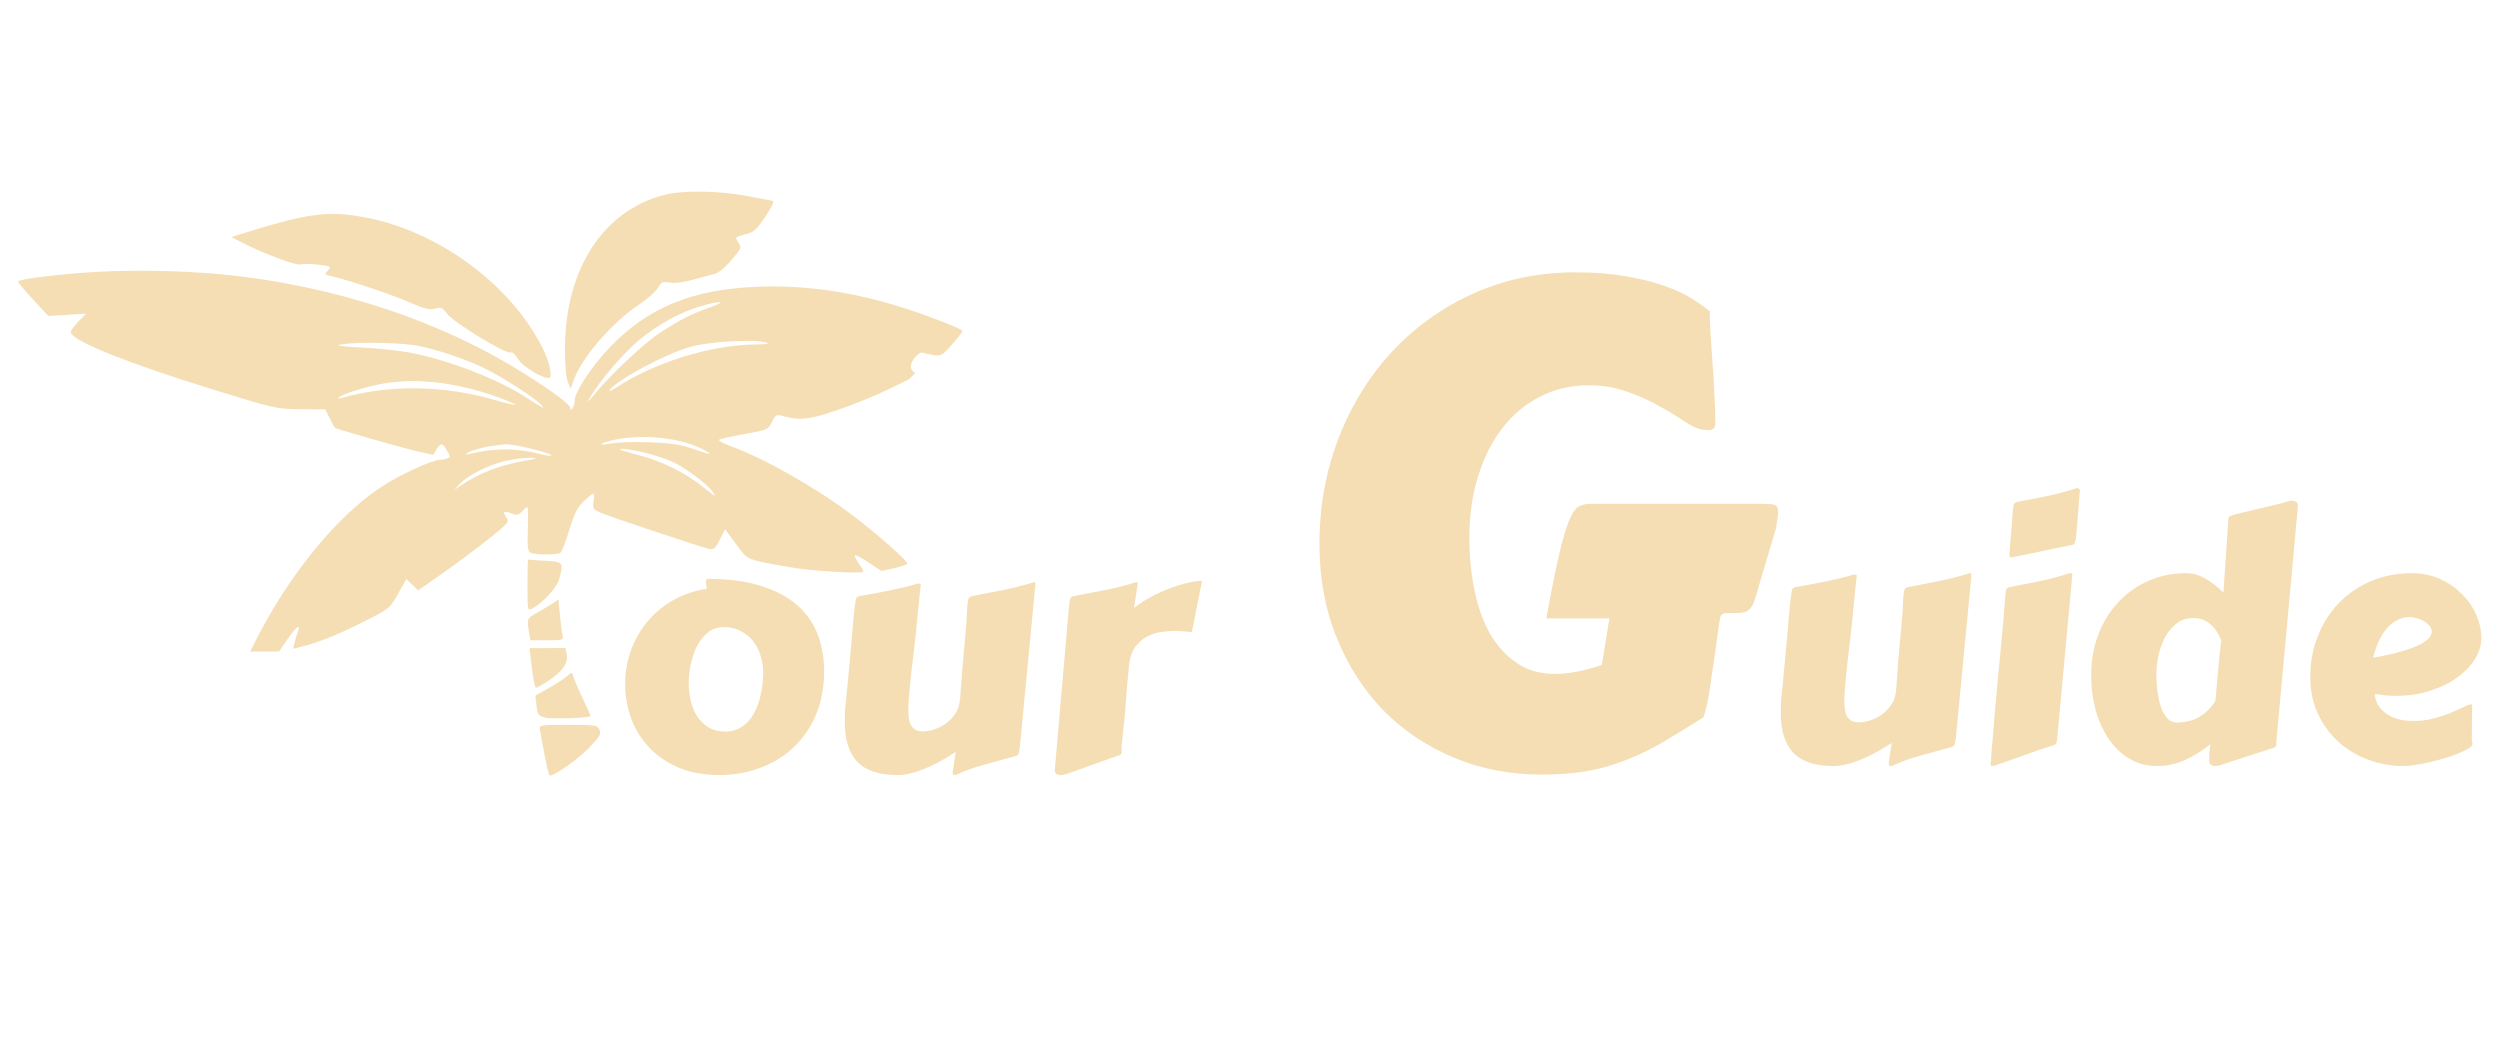 <svg width="1109" height="462" viewBox="0 0 1109 462" fill="none" xmlns="http://www.w3.org/2000/svg">
<g filter="url(#filter0_d_1050_91)">
<path fill-rule="evenodd" clip-rule="evenodd" d="M327.5 82.952C333 83.991 338.07 84.959 338.766 85.105C339.563 85.272 338.354 87.868 335.502 92.114C331.483 98.099 330.463 98.987 326.454 99.997C321.971 101.127 321.948 101.154 323.515 103.547C325.039 105.875 324.932 106.146 320.413 111.441C317.728 114.586 314.617 117.164 313.116 117.486C311.677 117.796 307.479 118.922 303.787 119.991C299.552 121.216 295.675 121.72 293.287 121.352C289.875 120.828 289.341 121.057 287.896 123.662C287.015 125.252 283.19 128.619 279.396 131.143C267.557 139.02 253.861 154.876 250.489 164.609L249.164 168.436L247.892 165.433C247.096 163.554 246.627 157.941 246.639 150.422C246.695 115.487 263.553 89.447 290.644 82.452C298.833 80.339 314.804 80.555 327.5 82.952ZM157.5 92.342C190.061 98.329 222.073 121.711 236.567 150.093C239.486 155.81 241.168 162.709 239.842 163.529C237.937 164.708 227.835 158.763 225.76 155.242C224.52 153.141 223.198 152.017 222.349 152.343C220.291 153.133 197.43 139.166 194.509 135.333C192.273 132.398 191.682 132.138 189.009 132.905C186.563 133.607 184.374 133.053 177.07 129.882C168.976 126.369 149.884 120.018 142.638 118.429C139.925 117.834 139.863 117.704 141.448 115.952C143.052 114.178 142.876 114.075 137.131 113.407C133.837 113.025 130.294 112.981 129.257 113.31C127.368 113.91 113.168 108.588 103.566 103.68L98.631 101.159L102.066 100.082C132.535 90.533 141.134 89.333 157.5 92.342ZM237.75 244.74C245.847 245.125 246.106 245.474 243.979 253.14C242.992 256.696 236.706 263.494 232.144 265.937C230.01 267.079 230 267.033 230 255.54C230 249.191 230.113 244.085 230.25 244.195C230.387 244.304 233.762 244.549 237.75 244.74ZM244.418 269.237C244.793 273.244 245.333 277.311 245.618 278.273C246.077 279.831 245.311 280.025 238.698 280.025H231.262L230.642 276.272C229.682 270.461 229.736 270.337 234.25 267.799C236.587 266.486 239.678 264.633 241.118 263.682L243.736 261.953L244.418 269.237ZM247.415 286.355C248.157 290.067 245.527 293.836 239.327 297.946C236.758 299.648 234.324 301.041 233.916 301.041C233.186 301.041 232.66 298.338 231.483 288.532L230.882 283.528L238.861 283.5L246.839 283.474L247.415 286.355ZM250 294.965C250 295.668 251.8 300.087 254 304.785C256.2 309.484 258 313.45 258 313.6C258 314.463 240.921 315.094 238 314.339C234.778 313.506 234.46 313.082 234 308.99L233.5 304.544L239.5 301.191C242.8 299.346 246.512 296.903 247.75 295.762C249.16 294.462 250 294.164 250 294.965ZM261.904 319.744C262.769 321.646 262.151 322.711 257.2 327.845C252.438 332.783 242.163 340.029 239.874 340.064C239.53 340.069 238.488 335.906 237.559 330.815C236.63 325.724 235.695 320.657 235.48 319.556C235.105 317.638 235.625 317.555 247.998 317.555C260.307 317.555 260.954 317.657 261.904 319.744Z" fill="#F5DEB3"/>
<path fill-rule="evenodd" clip-rule="evenodd" d="M85.432 116.99C135.302 120.358 185.183 135.475 224.18 159.039C238.484 167.683 248.96 175.24 248.998 176.943C249.05 179.341 250.966 175.942 250.985 173.417C251.011 169.901 258.227 158.905 265.834 150.785C282.855 132.618 302.842 124.305 332.171 123.19C353.66 122.374 375.201 125.565 397.894 132.927C409.603 136.725 423 142.006 423 142.823C423 143.169 420.899 145.854 418.332 148.791C413.37 154.468 413.37 154.468 405 152.377C403.625 152.034 396.775 158.634 402 161.5L399.109 164.335L389.348 169.059C383.98 171.657 374.027 175.68 367.231 177.995C354.697 182.268 350.728 182.64 342.285 180.334C340.478 179.841 339.767 180.367 338.42 183.194C336.803 186.586 336.558 186.695 326.635 188.465C321.061 189.459 315.9 190.576 315.167 190.949C314.355 191.362 316.306 192.523 320.167 193.924C335.147 199.359 358.354 212.553 374.5 224.814C385.216 232.951 399.021 245.155 398.487 246.02C398.2 246.483 395.507 247.413 392.503 248.086L387.04 249.309L381.426 245.579C378.338 243.528 375.58 242.081 375.297 242.365C375.014 242.648 375.731 244.214 376.891 245.845C378.051 247.475 379 249.142 379 249.55C379 250.705 355.468 249.292 346 247.568C326.42 244.001 327.845 244.622 322.496 237.332L317.66 230.74L315.305 235.379C313.177 239.57 312.685 239.958 310.224 239.395C306.245 238.487 267.172 225.437 262.63 223.501C258.993 221.95 258.793 221.643 259.317 218.412C259.623 216.52 259.565 214.977 259.187 214.982C258.809 214.986 256.9 216.508 254.945 218.364C252.12 221.044 250.802 223.665 248.534 231.115C246.964 236.273 245.189 240.825 244.59 241.229C243.08 242.247 232.8 242.154 231.149 241.107C230.125 240.457 229.883 237.918 230.149 230.613C230.342 225.313 230.232 220.977 229.905 220.977C229.578 220.978 228.521 221.85 227.556 222.917C226.168 224.452 225.289 224.661 223.336 223.918C219.497 222.457 218.828 222.786 220.487 225.32C221.99 227.616 221.839 227.806 212.81 235.032C207.745 239.085 198.628 245.887 192.55 250.146L181.5 257.89L178.874 255.378L176.248 252.867L172.628 259.345C169.132 265.601 168.673 265.996 159.254 270.825C147.748 276.724 138.503 280.567 131.255 282.464L126.01 283.835L126.652 281.18C127.004 279.718 127.666 277.511 128.122 276.272C129.57 272.336 127.459 273.836 123.544 279.524L119.756 285.029H113.361H106.966L109.558 279.911C124.113 251.164 145.14 225.362 164.648 212.311C172.908 206.784 187.681 199.961 191.386 199.961C192.184 199.961 193.546 199.689 194.413 199.355C195.832 198.81 195.819 198.462 194.279 195.853C192.201 192.333 191.674 192.277 189.651 195.366L188.073 197.778L181.286 196.237C174.351 194.663 144.962 186.279 144.504 185.745C144.365 185.583 143.356 183.68 142.262 181.517L140.273 177.586L129.387 177.514C118.604 177.444 118.228 177.359 90 168.629C53.286 157.274 30.049 148.044 27.406 143.764C27.057 143.199 28.443 141.021 30.486 138.926L34.202 135.118L25.813 135.642L17.424 136.165L10.712 128.91C7.02 124.92 4 121.323 4 120.918C4 119.944 18.337 118.05 34.5 116.887C49.56 115.804 68.445 115.842 85.432 116.99ZM279.654 146.718C288.075 139.841 297.325 134.74 306.355 131.992C315.546 129.195 319.19 129.462 311 132.332C302.819 135.2 297.358 137.984 288.5 143.802C281.574 148.351 266.824 162.231 259.661 170.938C256.471 174.816 256.234 174.96 257.949 171.972C261.957 164.994 272.983 152.164 279.654 146.718ZM266.365 169.154C268.98 164.92 290.919 153.103 302.185 149.86C310.132 147.573 330.121 146.37 335.5 147.855C337.829 148.498 336.796 148.71 330.881 148.802C310.836 149.113 286.292 156.781 269.053 168.117C267.158 169.363 265.948 169.83 266.365 169.154ZM156.5 150.168C146.513 149.675 144.427 149.354 147.5 148.78C154.087 147.552 175.037 147.979 182 149.483C191.503 151.535 203.515 155.679 211.5 159.659C219.577 163.686 234.033 173.052 236.094 175.594C237.729 177.609 237.721 177.605 229.032 172.076C216.144 163.874 194.964 155.73 178 152.452C173.325 151.549 163.65 150.522 156.5 150.168ZM146.5 172.175C148.03 170.661 159.727 167.123 167 165.975C181.802 163.637 199.16 165.797 216.803 172.17C221.37 173.819 224.917 175.358 224.686 175.59C224.454 175.821 220.268 174.841 215.383 173.412C192.931 166.847 168.208 166.543 147.5 172.581C146.178 172.966 145.839 172.829 146.5 172.175ZM267.172 192.724C260.347 193.988 261.774 192.529 268.799 191.061C281.456 188.415 298.011 190.222 307.75 195.311C312.887 197.996 311.585 197.964 303.75 195.213C298.046 193.211 293.941 192.569 284.5 192.203C277.9 191.948 270.103 192.182 267.172 192.724ZM204.102 196.54C205.533 195.72 209.583 194.581 213.102 194.009C216.621 193.438 220.175 193.028 221 193.1C226.879 193.604 239.807 196.836 240.512 197.978C240.781 198.414 238.638 198.175 235.75 197.446C224.557 194.623 215.442 194.652 203.5 197.547C202.079 197.892 202.254 197.6 204.102 196.54ZM308.018 212.143C299.756 205.479 289.316 200.412 277.824 197.488C271.387 195.85 269.584 195.108 272 195.091C275.975 195.064 287.529 197.962 293.5 200.485C299.183 202.885 309.473 210.419 312.088 214.095C313.979 216.753 313.379 216.465 308.018 212.143ZM199.837 210.767C203.158 207.053 212.596 202.27 220.093 200.501C223.617 199.67 228.525 199.032 231 199.083C235.098 199.168 234.846 199.296 228.183 200.514C217.011 202.556 208.318 205.999 200 211.674L197.5 213.381L199.837 210.767Z" fill="#F5DEB3"/>
<path d="M315.072 339.809C308.188 339.809 302.133 338.686 296.908 336.439C291.732 334.193 287.387 331.215 283.871 327.504C280.355 323.744 277.719 319.447 275.961 314.613C274.203 309.73 273.324 304.677 273.324 299.452C273.324 294.228 274.179 289.271 275.888 284.584C277.597 279.848 279.989 275.624 283.065 271.913C286.142 268.153 289.828 265.028 294.125 262.538C298.422 259.999 303.158 258.29 308.334 257.411C309.115 257.362 309.506 257.191 309.506 256.898C309.506 256.361 309.433 255.873 309.286 255.434C309.188 254.945 309.14 254.53 309.14 254.188C309.14 253.651 309.237 253.285 309.433 253.09C309.628 252.895 309.848 252.797 310.092 252.797C319.418 252.797 327.353 253.871 333.896 256.02C340.438 258.119 345.761 261 349.862 264.662C353.964 268.324 356.942 272.646 358.798 277.626C360.653 282.606 361.581 287.953 361.581 293.666C361.581 300.941 360.36 307.436 357.919 313.148C355.478 318.861 352.133 323.695 347.885 327.65C343.686 331.605 338.754 334.608 333.09 336.659C327.475 338.759 321.469 339.809 315.072 339.809ZM301.522 298.646C301.522 301.283 301.791 303.896 302.328 306.483C302.914 309.071 303.842 311.415 305.111 313.515C306.43 315.614 308.139 317.323 310.238 318.642C312.338 319.911 314.95 320.546 318.075 320.546C320.321 320.448 322.274 319.96 323.935 319.081C325.644 318.153 327.108 316.981 328.329 315.565C329.55 314.101 330.551 312.465 331.332 310.658C332.162 308.852 332.797 306.996 333.236 305.092C333.725 303.139 334.066 301.234 334.262 299.379C334.457 297.523 334.555 295.839 334.555 294.325C334.555 291.786 334.164 289.296 333.383 286.854C332.65 284.413 331.552 282.265 330.087 280.409C328.622 278.554 326.791 277.064 324.594 275.941C322.445 274.77 319.955 274.184 317.123 274.184C314.193 274.184 311.728 275.062 309.726 276.82C307.724 278.529 306.112 280.653 304.892 283.192C303.72 285.731 302.865 288.417 302.328 291.249C301.791 294.032 301.522 296.498 301.522 298.646ZM448.446 326.918C448.3 328.529 448.104 329.652 447.86 330.287C447.616 330.873 447.079 331.264 446.249 331.459C442.099 332.631 437.753 333.827 433.212 335.048C428.72 336.22 424.35 337.782 420.102 339.735C419.955 339.784 419.735 339.809 419.442 339.809C419.052 339.809 418.808 339.711 418.71 339.516C418.661 339.32 418.637 339.101 418.637 338.856C418.637 338.759 418.637 338.588 418.637 338.344C418.686 338.1 418.759 337.636 418.856 336.952C418.954 336.317 419.076 335.414 419.223 334.242C419.418 333.07 419.662 331.508 419.955 329.555C414.486 333.119 409.628 335.707 405.38 337.318C401.181 338.979 397.445 339.809 394.174 339.809C386.02 339.809 380.062 337.855 376.303 333.949C372.592 329.994 370.736 324.11 370.736 316.298C370.736 314.882 370.761 313.441 370.81 311.977C370.858 310.463 371.005 308.925 371.249 307.362C371.786 301.601 372.25 296.669 372.641 292.567C373.031 288.417 373.349 284.901 373.593 282.021C373.837 279.14 374.032 276.796 374.179 274.989C374.374 273.134 374.521 271.596 374.618 270.375C374.765 269.154 374.862 268.153 374.911 267.372C375.009 266.542 375.106 265.736 375.204 264.955C375.399 263.393 375.57 262.294 375.717 261.659C375.912 261.024 376.474 260.609 377.401 260.414C379.696 259.975 381.869 259.584 383.92 259.242C386.02 258.852 388.07 258.461 390.072 258.07C392.123 257.631 394.198 257.167 396.298 256.679C398.397 256.19 400.619 255.604 402.963 254.921C403.061 254.921 403.158 254.921 403.256 254.921C403.354 254.872 403.451 254.848 403.549 254.848C404.135 254.848 404.428 255.043 404.428 255.434V255.58C404.232 257.24 404.062 258.803 403.915 260.268C403.769 261.732 403.622 263.246 403.476 264.809C403.329 266.322 403.158 267.958 402.963 269.716C402.816 271.474 402.621 273.524 402.377 275.868C402.133 278.163 401.84 280.824 401.498 283.852C401.156 286.879 400.741 290.395 400.253 294.398C399.96 297.328 399.667 300.258 399.374 303.188C399.081 306.068 398.935 308.754 398.935 311.244C398.935 312.611 399.032 313.881 399.228 315.053C399.423 316.176 399.765 317.152 400.253 317.982C400.79 318.764 401.474 319.374 402.304 319.813C403.134 320.253 404.208 320.473 405.526 320.473C406.552 320.473 407.943 320.253 409.701 319.813C411.459 319.325 413.217 318.52 414.975 317.396C416.732 316.225 418.271 314.711 419.589 312.855C420.956 310.951 421.737 308.559 421.933 305.678C422.274 300.844 422.567 296.815 422.812 293.593C423.104 290.321 423.349 287.587 423.544 285.39C423.739 283.144 423.91 281.264 424.057 279.75C424.203 278.236 424.325 276.796 424.423 275.429C424.569 274.013 424.691 272.523 424.789 270.961C424.887 269.35 424.984 267.348 425.082 264.955C425.229 263.344 425.399 262.245 425.595 261.659C425.839 261.024 426.4 260.609 427.279 260.414C431.723 259.535 436.264 258.656 440.902 257.777C445.541 256.85 450.082 255.678 454.525 254.262C454.916 254.262 455.136 254.335 455.185 254.481C455.282 254.579 455.331 254.75 455.331 254.994L448.446 326.918ZM524.691 276.381C523.666 276.283 522.519 276.186 521.249 276.088C519.979 275.941 518.637 275.868 517.221 275.868C515.072 275.868 512.875 276.063 510.629 276.454C508.432 276.796 506.381 277.504 504.477 278.578C502.572 279.652 500.937 281.142 499.569 283.046C498.202 284.901 497.323 287.318 496.933 290.297C496.591 293.91 496.298 296.889 496.054 299.232C495.858 301.527 495.712 303.432 495.614 304.945C495.517 306.41 495.419 307.606 495.321 308.534C495.272 309.413 495.224 310.243 495.175 311.024C495.175 311.22 495.126 311.757 495.028 312.636C494.979 313.515 494.882 314.54 494.735 315.712C494.589 316.884 494.442 318.153 494.296 319.521C494.198 320.888 494.076 322.157 493.93 323.329C493.783 324.501 493.661 325.526 493.563 326.405C493.515 327.284 493.49 327.821 493.49 328.017C493.49 328.407 493.49 328.749 493.49 329.042C493.539 329.286 493.563 329.53 493.563 329.774C493.563 330.165 493.368 330.507 492.978 330.8C492.636 331.044 491.83 331.337 490.561 331.679L471.151 338.637C470.614 338.832 469.906 339.076 469.027 339.369C468.148 339.662 467.294 339.809 466.464 339.809C465.78 339.809 465.17 339.638 464.633 339.296C464.145 338.954 463.9 338.368 463.9 337.538L470.199 264.955C470.346 263.344 470.517 262.245 470.712 261.659C470.956 261.024 471.518 260.609 472.396 260.414C476.84 259.535 481.43 258.656 486.166 257.777C490.902 256.85 495.492 255.678 499.936 254.262C500.326 254.262 500.546 254.335 500.595 254.481C500.692 254.579 500.741 254.75 500.741 254.994C500.741 255.092 500.717 255.238 500.668 255.434C500.668 255.629 500.595 256.068 500.448 256.752C500.351 257.436 500.18 258.485 499.936 259.901C499.74 261.269 499.447 263.197 499.057 265.688C501.303 263.93 503.769 262.318 506.454 260.854C509.188 259.389 511.923 258.144 514.657 257.118C517.392 256.044 520.028 255.214 522.567 254.628C525.106 253.993 527.328 253.676 529.232 253.676L524.691 276.381Z" fill="#F5DEB3"/>
<path d="M581.311 237.371C581.311 226.141 582.58 215.398 585.119 205.145C587.756 194.793 591.467 185.174 596.252 176.287C601.037 167.303 606.799 159.197 613.537 151.971C620.373 144.646 627.99 138.396 636.389 133.221C644.787 127.947 653.869 123.895 663.635 121.062C673.498 118.23 683.85 116.814 694.689 116.814C703.283 116.814 710.803 117.4 717.248 118.572C723.791 119.646 729.455 121.062 734.24 122.82C739.123 124.48 743.176 126.336 746.398 128.387C749.719 130.438 752.453 132.391 754.602 134.246C754.504 134.246 754.455 134.588 754.455 135.271C754.455 136.736 754.553 139.422 754.748 143.328C755.041 147.234 755.334 151.58 755.627 156.365C756.018 161.15 756.311 166.033 756.506 171.014C756.799 175.896 756.945 180.145 756.945 183.758C756.945 184.344 756.75 185.027 756.359 185.809C755.969 186.492 754.992 186.834 753.43 186.834C752.551 186.834 751.477 186.688 750.207 186.395C748.156 185.809 745.568 184.49 742.443 182.439C739.318 180.291 735.656 178.094 731.457 175.848C727.355 173.504 722.717 171.453 717.541 169.695C712.463 167.84 706.896 166.912 700.842 166.912C692.834 166.912 685.559 168.621 679.016 172.039C672.473 175.359 666.906 180.047 662.316 186.102C657.727 192.059 654.162 199.188 651.623 207.488C649.084 215.691 647.814 224.627 647.814 234.295C647.814 242.791 648.596 250.75 650.158 258.172C651.721 265.594 654.064 272.039 657.189 277.508C660.412 282.879 664.367 287.127 669.055 290.252C673.742 293.377 679.26 294.939 685.607 294.939C691.76 294.939 698.742 293.621 706.555 290.984L709.924 270.33H681.945C684.094 258.514 685.949 249.236 687.512 242.498C689.074 235.76 690.539 230.682 691.906 227.264C693.273 223.846 694.689 221.697 696.154 220.818C697.619 219.939 699.328 219.5 701.281 219.5H778.332C780.578 219.5 782.189 219.646 783.166 219.939C784.24 220.232 784.777 221.258 784.777 223.016C784.777 223.895 784.68 224.969 784.484 226.238C784.289 227.41 784.045 228.875 783.752 230.633L776.428 255.242C775.549 258.367 774.816 260.809 774.23 262.566C773.645 264.227 772.912 265.496 772.033 266.375C771.154 267.156 769.934 267.645 768.371 267.84C766.906 267.938 764.758 267.986 761.926 267.986C760.363 267.986 759.436 268.621 759.143 269.891C758.85 271.16 758.605 272.479 758.41 273.846C757.824 278.143 757.238 282.439 756.652 286.736C756.066 290.936 755.48 294.891 754.895 298.602C754.406 302.215 753.869 305.438 753.283 308.27C752.697 311.004 752.111 313.006 751.525 314.275C744.885 318.475 738.83 322.186 733.361 325.408C727.99 328.533 722.619 331.121 717.248 333.172C711.877 335.32 706.213 336.932 700.256 338.006C694.299 339.08 687.463 339.617 679.748 339.617C665.979 339.617 653.088 337.127 641.076 332.146C629.064 327.166 618.615 320.184 609.729 311.199C600.939 302.117 594.006 291.326 588.928 278.826C583.85 266.326 581.311 252.508 581.311 237.371ZM863.659 322.918C863.513 324.529 863.317 325.652 863.073 326.287C862.829 326.873 862.292 327.264 861.462 327.459C857.312 328.631 852.966 329.827 848.425 331.048C843.933 332.22 839.562 333.782 835.314 335.735C835.168 335.784 834.948 335.809 834.655 335.809C834.265 335.809 834.021 335.711 833.923 335.516C833.874 335.32 833.85 335.101 833.85 334.856C833.85 334.759 833.85 334.588 833.85 334.344C833.898 334.1 833.972 333.636 834.069 332.952C834.167 332.317 834.289 331.414 834.436 330.242C834.631 329.07 834.875 327.508 835.168 325.555C829.699 329.119 824.841 331.707 820.593 333.318C816.394 334.979 812.658 335.809 809.387 335.809C801.232 335.809 795.275 333.855 791.516 329.949C787.805 325.994 785.949 320.11 785.949 312.298C785.949 310.882 785.974 309.441 786.022 307.977C786.071 306.463 786.218 304.925 786.462 303.362C786.999 297.601 787.463 292.669 787.854 288.567C788.244 284.417 788.562 280.901 788.806 278.021C789.05 275.14 789.245 272.796 789.392 270.989C789.587 269.134 789.733 267.596 789.831 266.375C789.978 265.154 790.075 264.153 790.124 263.372C790.222 262.542 790.319 261.736 790.417 260.955C790.612 259.393 790.783 258.294 790.93 257.659C791.125 257.024 791.687 256.609 792.614 256.414C794.909 255.975 797.082 255.584 799.133 255.242C801.232 254.852 803.283 254.461 805.285 254.07C807.336 253.631 809.411 253.167 811.511 252.679C813.61 252.19 815.832 251.604 818.176 250.921C818.273 250.921 818.371 250.921 818.469 250.921C818.566 250.872 818.664 250.848 818.762 250.848C819.348 250.848 819.641 251.043 819.641 251.434V251.58C819.445 253.24 819.274 254.803 819.128 256.268C818.981 257.732 818.835 259.246 818.688 260.809C818.542 262.322 818.371 263.958 818.176 265.716C818.029 267.474 817.834 269.524 817.59 271.868C817.346 274.163 817.053 276.824 816.711 279.852C816.369 282.879 815.954 286.395 815.466 290.398C815.173 293.328 814.88 296.258 814.587 299.188C814.294 302.068 814.147 304.754 814.147 307.244C814.147 308.611 814.245 309.881 814.44 311.053C814.636 312.176 814.978 313.152 815.466 313.982C816.003 314.764 816.687 315.374 817.517 315.813C818.347 316.253 819.421 316.473 820.739 316.473C821.765 316.473 823.156 316.253 824.914 315.813C826.672 315.325 828.43 314.52 830.188 313.396C831.945 312.225 833.483 310.711 834.802 308.855C836.169 306.951 836.95 304.559 837.146 301.678C837.487 296.844 837.78 292.815 838.024 289.593C838.317 286.321 838.562 283.587 838.757 281.39C838.952 279.144 839.123 277.264 839.27 275.75C839.416 274.236 839.538 272.796 839.636 271.429C839.782 270.013 839.904 268.523 840.002 266.961C840.1 265.35 840.197 263.348 840.295 260.955C840.441 259.344 840.612 258.245 840.808 257.659C841.052 257.024 841.613 256.609 842.492 256.414C846.936 255.535 851.477 254.656 856.115 253.777C860.754 252.85 865.295 251.678 869.738 250.262C870.129 250.262 870.349 250.335 870.397 250.481C870.495 250.579 870.544 250.75 870.544 250.994L863.659 322.918ZM881.896 300.945C882.531 294.256 883.166 287.64 883.801 281.097C884.436 274.554 884.997 267.84 885.485 260.955C885.583 259.344 885.729 258.245 885.925 257.659C886.169 257.024 886.73 256.609 887.609 256.414C891.76 255.584 896.105 254.729 900.646 253.851C905.188 252.923 909.582 251.751 913.83 250.335C913.977 250.286 914.196 250.262 914.489 250.262C915.026 250.262 915.295 250.457 915.295 250.848L908.703 322.186C908.557 323.797 908.386 324.92 908.19 325.555C907.995 326.141 907.458 326.531 906.579 326.727C902.429 327.996 898.229 329.412 893.981 330.975C889.733 332.537 885.241 334.124 880.505 335.735C880.358 335.784 880.139 335.809 879.846 335.809C879.309 335.809 879.04 335.564 879.04 335.076C879.04 335.027 879.089 334.368 879.187 333.099C879.284 331.829 879.406 330.193 879.553 328.191C879.748 326.189 879.943 323.943 880.139 321.453C880.334 318.963 880.529 316.473 880.725 313.982C880.969 311.492 881.188 309.1 881.384 306.805C881.579 304.51 881.75 302.557 881.896 300.945ZM887.39 242.498C887.536 240.398 887.634 238.787 887.683 237.664C887.78 236.541 887.854 235.711 887.902 235.174C887.951 234.588 887.976 234.222 887.976 234.075C887.976 233.929 887.976 233.831 887.976 233.782C888.024 233.685 888.049 233.538 888.049 233.343C888.098 233.099 888.146 232.635 888.195 231.951C888.244 231.219 888.317 230.169 888.415 228.802C888.513 227.435 888.659 225.555 888.854 223.162C888.952 221.551 889.099 220.452 889.294 219.866C889.538 219.231 890.1 218.816 890.979 218.621C895.129 217.791 899.475 216.937 904.016 216.058C908.557 215.13 912.951 213.958 917.199 212.542C917.346 212.493 917.565 212.469 917.858 212.469C918.005 212.762 918.2 212.957 918.444 213.055L918.664 213.201L917.053 233.27C916.906 234.881 916.711 236.004 916.467 236.639C916.271 237.273 915.759 237.664 914.929 237.811C910.778 238.592 906.579 239.446 902.331 240.374C898.083 241.302 893.591 242.229 888.854 243.157C888.708 243.206 888.488 243.23 888.195 243.23C887.658 243.23 887.39 242.986 887.39 242.498ZM980.261 290.325C980.407 288.763 980.554 287.127 980.7 285.418C980.896 283.709 981.115 281.927 981.359 280.071C980.236 277.142 978.649 274.773 976.599 272.967C974.548 271.111 971.984 270.184 968.908 270.184C965.881 270.184 963.317 271.062 961.218 272.82C959.118 274.529 957.434 276.653 956.164 279.192C954.895 281.731 953.967 284.417 953.381 287.249C952.844 290.032 952.575 292.498 952.575 294.646C952.575 297.283 952.722 299.896 953.015 302.483C953.356 305.071 953.869 307.415 954.553 309.515C955.285 311.614 956.237 313.323 957.409 314.642C958.581 315.911 960.046 316.546 961.804 316.546C966.101 316.399 969.592 315.423 972.277 313.616C974.963 311.81 977.111 309.612 978.723 307.024L980.261 290.325ZM1005.82 324.603C1005.82 324.7 1005.8 324.822 1005.75 324.969C1005.75 325.066 1005.75 325.164 1005.75 325.262C1005.75 325.506 1005.75 325.701 1005.75 325.848C1005.8 325.994 1005.82 326.141 1005.82 326.287C1005.82 326.727 1005.65 327.093 1005.31 327.386C1005.02 327.63 1004.21 327.923 1002.89 328.265L983.264 334.637C982.727 334.832 982.019 335.076 981.14 335.369C980.261 335.662 979.406 335.809 978.576 335.809C977.893 335.809 977.282 335.638 976.745 335.296C976.257 334.954 976.013 334.319 976.013 333.392C976.013 332.513 976.013 331.805 976.013 331.268C976.062 330.73 976.086 330.242 976.086 329.803C976.135 329.314 976.184 328.802 976.232 328.265C976.33 327.728 976.428 327.02 976.525 326.141C972.863 329.07 969.079 331.414 965.173 333.172C961.315 334.93 957.238 335.809 952.941 335.809C948.254 335.809 944.079 334.686 940.417 332.439C936.804 330.242 933.752 327.288 931.262 323.577C928.771 319.817 926.867 315.545 925.549 310.76C924.279 305.926 923.645 300.896 923.645 295.672C923.645 288.885 924.743 282.708 926.94 277.142C929.187 271.526 932.214 266.741 936.022 262.786C939.831 258.782 944.274 255.706 949.353 253.558C954.431 251.36 959.826 250.262 965.539 250.262C968.615 250.262 971.545 251.067 974.328 252.679C977.16 254.29 979.821 256.365 982.312 258.904C982.458 256.512 982.629 253.924 982.824 251.141C983.02 248.309 983.215 245.452 983.41 242.571C983.605 239.642 983.801 236.761 983.996 233.929C984.191 231.097 984.362 228.509 984.509 226.165C984.509 225.726 984.655 225.384 984.948 225.14C985.29 224.847 986.12 224.529 987.438 224.188L1008.02 219.28C1008.56 219.183 1009.26 218.963 1010.14 218.621C1011.02 218.279 1011.88 218.108 1012.71 218.108C1013.34 218.108 1013.93 218.255 1014.46 218.548C1015.05 218.841 1015.34 219.402 1015.34 220.232C1015.34 220.33 1015.32 220.55 1015.27 220.892C1015.27 221.185 1015.27 221.38 1015.27 221.478L1005.82 324.603ZM1065.88 250.262C1070.52 250.262 1074.72 251.141 1078.48 252.898C1082.29 254.607 1085.53 256.854 1088.22 259.637C1090.95 262.371 1093.05 265.447 1094.52 268.865C1095.98 272.283 1096.72 275.701 1096.72 279.119C1096.72 282.146 1095.79 285.198 1093.93 288.274C1092.08 291.302 1089.46 294.036 1086.1 296.478C1082.78 298.919 1078.77 300.896 1074.08 302.41C1069.4 303.924 1064.25 304.681 1058.63 304.681C1055.7 304.681 1052.62 304.388 1049.4 303.802C1049.6 305.901 1050.21 307.708 1051.23 309.222C1052.26 310.735 1053.55 311.98 1055.11 312.957C1056.68 313.934 1058.43 314.666 1060.39 315.154C1062.39 315.594 1064.44 315.813 1066.54 315.813C1068.88 315.813 1071.13 315.618 1073.28 315.228C1075.48 314.788 1077.58 314.227 1079.58 313.543C1081.58 312.859 1083.51 312.103 1085.36 311.272C1087.22 310.442 1088.98 309.612 1090.64 308.782C1091.08 308.685 1091.44 308.611 1091.74 308.562C1092.08 308.465 1092.39 308.416 1092.69 308.416C1092.69 308.416 1092.66 308.807 1092.61 309.588C1092.61 310.369 1092.61 311.468 1092.61 312.884C1092.61 314.3 1092.59 316.009 1092.54 318.011C1092.54 320.013 1092.52 322.234 1092.47 324.676C1092.61 324.92 1092.71 325.164 1092.76 325.408C1092.81 325.652 1092.83 325.848 1092.83 325.994C1092.83 326.58 1092.3 327.215 1091.22 327.898C1090.15 328.582 1088.73 329.29 1086.97 330.022C1085.27 330.755 1083.29 331.463 1081.04 332.146C1078.84 332.83 1076.6 333.44 1074.3 333.978C1072.01 334.563 1069.79 335.003 1067.64 335.296C1065.49 335.638 1063.61 335.809 1062 335.809C1056.73 335.809 1051.6 334.881 1046.62 333.025C1041.69 331.219 1037.29 328.606 1033.43 325.188C1029.63 321.771 1026.57 317.62 1024.28 312.737C1021.98 307.854 1020.84 302.361 1020.84 296.258C1020.84 289.861 1021.94 283.88 1024.13 278.313C1026.33 272.698 1029.41 267.815 1033.36 263.665C1037.37 259.515 1042.13 256.243 1047.64 253.851C1053.16 251.458 1059.24 250.262 1065.88 250.262ZM1065 269.744C1063 269.744 1061.14 270.184 1059.44 271.062C1057.78 271.893 1056.24 273.113 1054.82 274.725C1053.45 276.287 1052.26 278.191 1051.23 280.438C1050.21 282.635 1049.38 285.076 1048.74 287.762C1053.77 286.883 1057.95 285.955 1061.27 284.979C1064.59 284.002 1067.25 283.025 1069.25 282.049C1071.25 281.023 1072.67 280.022 1073.5 279.046C1074.33 278.021 1074.74 277.044 1074.74 276.116C1074.74 275.237 1074.4 274.407 1073.72 273.626C1073.08 272.845 1072.28 272.161 1071.3 271.575C1070.32 270.989 1069.25 270.55 1068.08 270.257C1066.96 269.915 1065.93 269.744 1065 269.744Z" fill="#F5DEB3"/>
</g>
<defs>
<filter id="filter0_d_1050_91" x="0" y="77" width="1108.72" height="275.063" filterUnits="userSpaceOnUse" color-interpolation-filters="sRGB">
<feFlood flood-opacity="0" result="BackgroundImageFix"/>
<feColorMatrix in="SourceAlpha" type="matrix" values="0 0 0 0 0 0 0 0 0 0 0 0 0 0 0 0 0 0 127 0" result="hardAlpha"/>
<feOffset dx="4" dy="4"/>
<feGaussianBlur stdDeviation="4"/>
<feComposite in2="hardAlpha" operator="out"/>
<feColorMatrix type="matrix" values="0 0 0 0 0 0 0 0 0 0 0 0 0 0 0 0 0 0 0.15 0"/>
<feBlend mode="normal" in2="BackgroundImageFix" result="effect1_dropShadow_1050_91"/>
<feBlend mode="normal" in="SourceGraphic" in2="effect1_dropShadow_1050_91" result="shape"/>
</filter>
</defs>
</svg>
